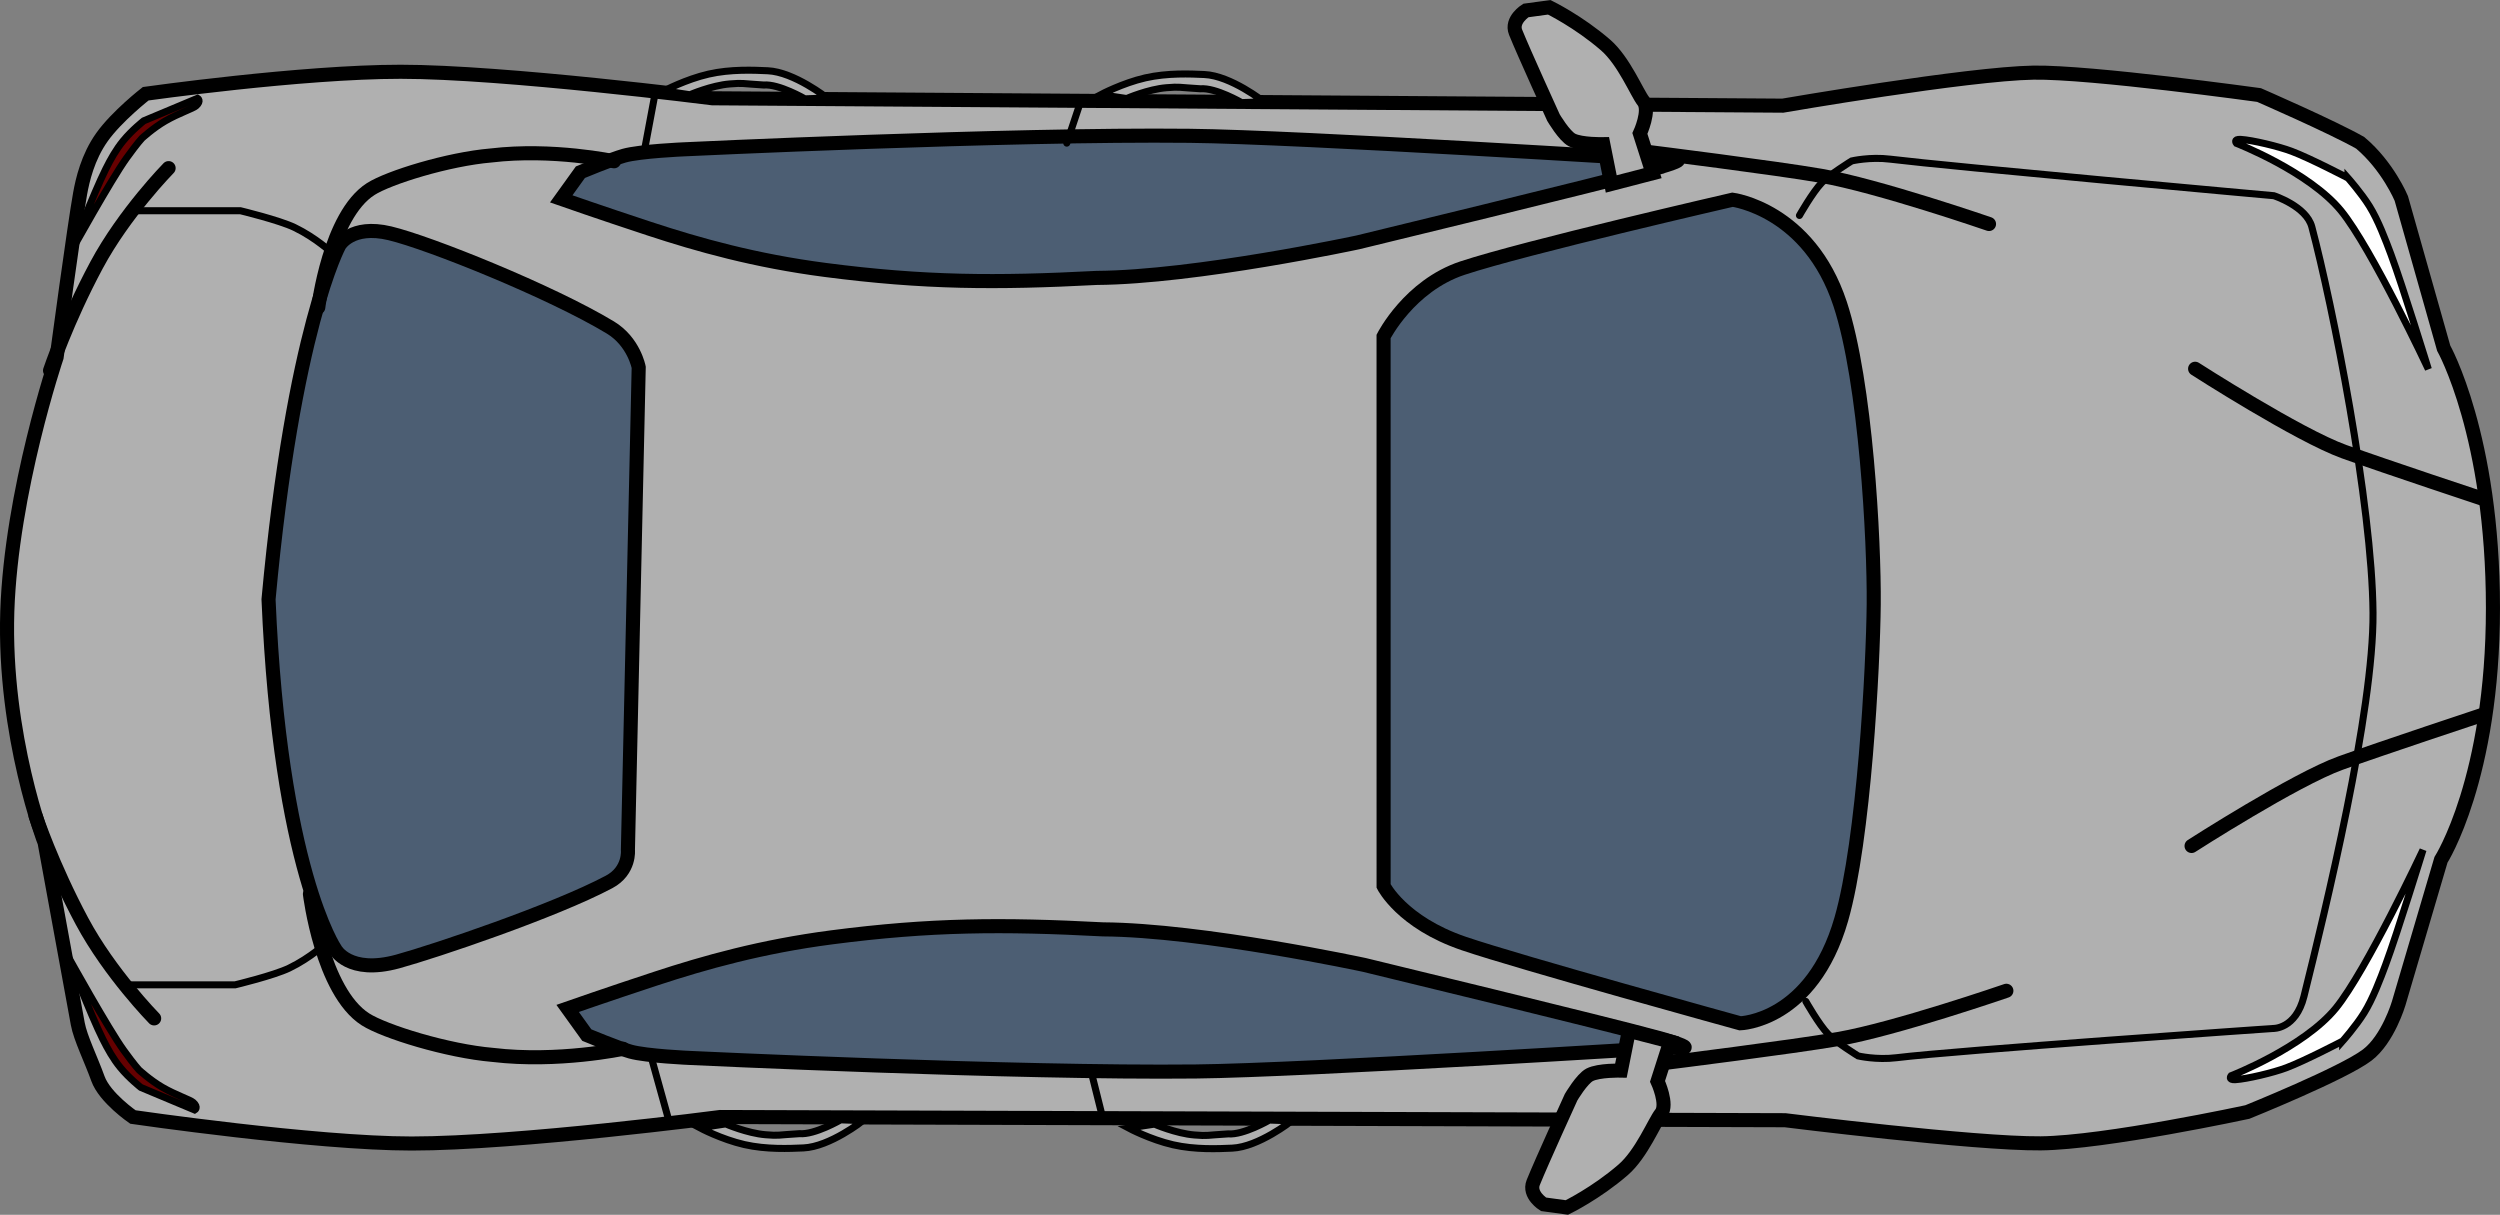 <svg version="1.1" xmlns="http://www.w3.org/2000/svg" xmlns:xlink="http://www.w3.org/1999/xlink" width="88.73" height="43.115" viewBox="0,0,88.73,43.115"><rect x="0" y="0" width="88.73" height="43.115" fill="#808080" stroke="none"/><g transform="translate(-195.635,-158.442)"><g data-paper-data="{&quot;isPaintingLayer&quot;:true}" fill-rule="nonzero" stroke="#000000" stroke-linecap="round" stroke-linejoin="miter" stroke-miterlimit="10" stroke-dasharray="" stroke-dashoffset="0" style="mix-blend-mode: normal"><g><path d="M197.22,188.357c0,0 -1.466,-3.788 -1.326,-8.21c0.141,-4.269 1.75,-9.025 1.75,-9.025c0,0 0.632,-4.695 0.834,-5.809c0.086,-0.475 0.27,-1.291 0.776,-2.003c0.532,-0.747 1.552,-1.541 1.552,-1.541c0,0 5.526,-0.78 9.049,-0.78c3.674,0 11.064,0.941 11.064,0.941l37.989,0.262c0,0 6.559,-1.134 8.902,-1.172c2.024,-0.033 8.003,0.795 8.003,0.795c0,0 2.61,1.136 3.591,1.696c0.984,0.827 1.458,1.973 1.458,1.973l1.505,5.316c0,0 1.748,3.105 1.748,9.221c0,6.053 -1.845,8.939 -1.845,8.939l-1.501,5.094c0,0 -0.375,1.271 -1.117,1.834c-0.863,0.655 -4.254,2.022 -4.254,2.022c0,0 -5.047,1.09 -7.337,1.112c-2.346,0.022 -9.07,-0.821 -9.07,-0.821l-37.795,-0.114c0,0 -7.17,0.941 -10.953,0.941c-3.434,0 -9.89,-0.941 -9.89,-0.941c0,0 -0.999,-0.683 -1.243,-1.364c-0.237,-0.663 -0.623,-1.443 -0.714,-1.943c-0.188,-1.029 -1.176,-6.426 -1.176,-6.426z" fill="#b0b0b0" stroke-width="0.5"/><path d="M244.741,170.385c0,0 0.909,-1.801 2.802,-2.428c2.192,-0.726 9.584,-2.427 9.584,-2.427c0,0 2.713,0.346 3.818,3.7c0.918,2.789 1.212,8.417 1.192,10.66c-0.02,2.173 -0.34,8.363 -1.151,11.179c-1.046,3.631 -3.588,3.692 -3.588,3.692c0,0 -7.815,-2.153 -9.811,-2.832c-2.202,-0.75 -2.845,-2.04 -2.845,-2.04z" fill="#4c5e73" stroke-width="0.5"/><path d="M254.888,195.615c0,0 -12.876,0.813 -16.813,0.856c-6.401,0.069 -17.939,-0.48 -17.939,-0.48c0,0 -1.554,-0.066 -2.126,-0.226c-0.434,-0.122 -1.548,-0.585 -1.548,-0.585l-0.681,-0.947c0,0 1.39,-0.487 3.12,-1.056c1.752,-0.576 3.765,-1.143 6.253,-1.467c3.509,-0.457 6.06,-0.47 9.627,-0.283c3.521,0.023 9.28,1.263 9.28,1.263c0,0 8.672,2.101 10.395,2.577c1.898,0.524 0.433,0.347 0.433,0.347z" fill="#4c5e73" stroke-width="0.5"/><path d="M254.229,164.466c-1.723,0.475 -10.395,2.577 -10.395,2.577c0,0 -5.759,1.239 -9.28,1.263c-3.567,0.186 -6.118,0.174 -9.627,-0.283c-2.488,-0.324 -4.501,-0.89 -6.253,-1.467c-1.73,-0.569 -3.12,-1.056 -3.12,-1.056l0.681,-0.947c0,0 1.114,-0.463 1.548,-0.585c0.573,-0.16 2.126,-0.226 2.126,-0.226c0,0 11.538,-0.549 17.939,-0.48c3.937,0.043 16.813,0.856 16.813,0.856c0,0 1.465,-0.176 -0.433,0.347z" data-paper-data="{&quot;index&quot;:null}" fill="#4c5e73" stroke-width="0.5"/><path d="M218.304,171.48l-0.383,17.125c0,0 0.081,0.74 -0.67,1.139c-1.939,1.031 -6.17,2.457 -7.497,2.822c-1.744,0.48 -2.22,-0.433 -2.22,-0.433c0,0 -1.961,-2.835 -2.368,-12.419c0.885,-9.608 2.511,-12.563 2.511,-12.563c0,0 0.418,-0.758 1.795,-0.429c1.402,0.335 5.71,2.066 7.824,3.342c0.838,0.505 1.008,1.415 1.008,1.415z" fill="#4c5e73" stroke-width="0.5"/><path d="M201.106,194.587c0,0 -1.568,-1.595 -2.56,-3.447c-1.061,-1.981 -1.648,-3.738 -1.648,-3.738" fill="none" stroke-width="0.5"/><path d="M197.411,171.594c0,0 0.587,-1.757 1.648,-3.738c0.992,-1.852 2.56,-3.447 2.56,-3.447" data-paper-data="{&quot;index&quot;:null}" fill="none" stroke-width="0.5"/><path d="M259.501,166.089c0,0 0.46,-0.816 0.793,-1.164c0.272,-0.283 1.062,-0.771 1.062,-0.771c0,0 0.649,-0.152 1.367,-0.063c2.084,0.257 13.615,1.297 13.615,1.297c0,0 1.154,0.372 1.348,1.106c0.732,2.761 2.142,9.808 2.172,13.7c0.027,3.494 -1.688,10.542 -2.45,13.609c-0.293,1.179 -1.104,1.142 -1.104,1.142c0,0 -11.27,0.779 -13.354,1.037c-0.718,0.089 -1.367,-0.063 -1.367,-0.063c0,0 -0.79,-0.488 -1.062,-0.771c-0.334,-0.348 -0.793,-1.164 -0.793,-1.164" fill="none" stroke-width="0.25"/><path d="M278.78,195.392c0,0 -1.345,0.702 -1.998,0.947c-0.471,0.177 -1.396,0.397 -1.811,0.423c-0.272,0.017 -0.15,-0.139 -0.15,-0.139c0,0 2.581,-1.005 3.716,-2.397c1.082,-1.327 3.096,-5.619 3.096,-5.619c0,0 -0.905,2.94 -1.33,4.082c-0.181,0.487 -0.453,1.208 -0.762,1.704c-0.291,0.469 -0.761,0.999 -0.761,0.999z" fill="#ffffff" stroke-width="0.25"/><path d="M278.969,164.759c0,0 0.47,0.531 0.761,0.999c0.309,0.497 0.58,1.217 0.762,1.704c0.425,1.143 1.33,4.082 1.33,4.082c0,0 -2.014,-4.292 -3.096,-5.619c-1.136,-1.392 -3.716,-2.397 -3.716,-2.397c0,0 -0.123,-0.155 0.15,-0.139c0.415,0.025 1.341,0.246 1.811,0.423c0.654,0.245 1.998,0.947 1.998,0.947z" data-paper-data="{&quot;index&quot;:null}" fill="#ffffff" stroke-width="0.25"/><path d="M254.916,195.409l-0.452,1.411c0,0 0.381,0.823 0.126,1.143c-0.235,0.295 -0.687,1.426 -1.344,1.996c-0.963,0.836 -2,1.339 -2,1.339l-0.828,-0.113c0,0 -0.542,-0.335 -0.365,-0.774c0.294,-0.73 1.343,-3.027 1.343,-3.027c0,0 0.382,-0.651 0.659,-0.795c0.324,-0.168 1.11,-0.15 1.11,-0.15l0.282,-1.411z" fill="#b0b0b0" stroke-width="0.5"/><path d="M252.821,164.971l-0.282,-1.411c0,0 -0.786,0.018 -1.11,-0.15c-0.277,-0.144 -0.659,-0.795 -0.659,-0.795c0,0 -1.049,-2.297 -1.343,-3.027c-0.177,-0.44 0.365,-0.774 0.365,-0.774l0.828,-0.113c0,0 1.037,0.504 2,1.339c0.657,0.57 1.11,1.702 1.344,1.996c0.255,0.32 -0.126,1.143 -0.126,1.143l0.452,1.411z" data-paper-data="{&quot;index&quot;:null}" fill="#b0b0b0" stroke-width="0.5"/><path d="M283.831,176.172c0,0 -3.486,-1.155 -4.994,-1.698c-1.62,-0.583 -5.293,-2.944 -5.293,-2.944" fill="none" stroke-width="0.5"/><path d="M273.418,188.467c0,0 3.673,-2.361 5.293,-2.944c1.508,-0.543 4.994,-1.698 4.994,-1.698" data-paper-data="{&quot;index&quot;:null}" fill="none" stroke-width="0.5"/><path d="M266.845,193.607c0,0 -3.947,1.361 -5.967,1.712c-1.586,0.276 -6.094,0.841 -6.094,0.841" fill="none" stroke-width="0.5"/><path d="M254.168,163.839c0,0 4.508,0.565 6.094,0.841c2.02,0.351 5.967,1.712 5.967,1.712" data-paper-data="{&quot;index&quot;:null}" fill="none" stroke-width="0.5"/><path d="M200.428,165.921h3.739c0,0 1.371,0.33 1.92,0.594c0.764,0.368 1.342,0.911 1.342,0.911" fill="none" stroke-width="0.25"/><path d="M207.241,191.891c0,0 -0.578,0.543 -1.342,0.911c-0.549,0.265 -1.92,0.594 -1.92,0.594h-3.739" data-paper-data="{&quot;index&quot;:null}" fill="none" stroke-width="0.25"/><path d="M217.75,195.665c0,0 -2.308,0.494 -4.622,0.218c-1.613,-0.137 -3.843,-0.828 -4.523,-1.262c-1.547,-0.989 -1.97,-4.448 -1.97,-4.448" fill="none" stroke-width="0.5"/><path d="M206.931,169.352c0,0 0.4,-3.267 1.861,-4.2c0.642,-0.41 2.747,-1.063 4.271,-1.192c2.185,-0.261 4.365,0.206 4.365,0.206" data-paper-data="{&quot;index&quot;:null}" fill="none" stroke-width="0.5"/><path d="M218.858,161.906l-0.376,2.007" fill="none" stroke-width="0.25"/><path d="M219.36,198.163l-0.627,-2.258" fill="none" stroke-width="0.25"/><path d="M224.994,161.921l-0.791,0.029c0,0 -0.923,-0.537 -1.464,-0.491c-0.819,-0.049 -0.7,-0.078 -1.202,-0.038c-0.65,0.052 -1.416,0.384 -1.416,0.384l-0.916,-0.139c0,0 0.765,-0.407 1.578,-0.594c0.786,-0.18 1.612,-0.141 2.098,-0.119c0.939,0.041 2.113,0.968 2.113,0.968z" fill="#b0b0b0" stroke-width="0.25"/><path d="M240.494,162.055l-0.791,0.029c0,0 -0.923,-0.537 -1.464,-0.491c-0.819,-0.049 -0.7,-0.078 -1.202,-0.038c-0.65,0.052 -1.416,0.384 -1.416,0.384l-0.916,-0.139c0,0 0.765,-0.407 1.578,-0.594c0.786,-0.18 1.612,-0.141 2.098,-0.119c0.939,0.041 2.113,0.968 2.113,0.968z" fill="#b0b0b0" stroke-width="0.25"/><path d="M224.151,199.184c-0.486,0.021 -1.312,0.061 -2.098,-0.119c-0.813,-0.186 -1.578,-0.594 -1.578,-0.594l0.916,-0.139c0,0 0.766,0.332 1.416,0.384c0.501,0.04 0.383,0.011 1.202,-0.038c0.541,0.046 1.464,-0.491 1.464,-0.491l0.791,0.029c0,0 -1.174,0.927 -2.113,0.968z" data-paper-data="{&quot;index&quot;:null}" fill="#afafaf" stroke-width="0.25"/><path d="M239.368,199.192c-0.486,0.021 -1.312,0.061 -2.098,-0.119c-0.813,-0.186 -1.578,-0.594 -1.578,-0.594l0.916,-0.139c0,0 0.766,0.332 1.416,0.384c0.501,0.04 0.383,0.011 1.202,-0.038c0.541,0.046 1.464,-0.491 1.464,-0.491l0.791,0.029c0,0 -1.174,0.927 -2.113,0.968z" data-paper-data="{&quot;index&quot;:null}" fill="#afafaf" stroke-width="0.25"/><path d="M234.768,198.101l-0.423,-1.694" fill="none" stroke-width="0.25"/><path d="M233.497,163.522l0.423,-1.27" fill="none" stroke-width="0.25"/><path d="M198.057,192.399c0,0 1.427,2.57 1.966,3.316c0.392,0.543 0.546,0.702 0.546,0.702c0,0 0.394,0.363 0.827,0.615c0.471,0.274 0.988,0.441 1.094,0.535c0.205,0.183 0.055,0.271 0.055,0.271l-1.91,-0.8c0,0 -0.416,-0.325 -0.73,-0.709c-0.256,-0.313 -0.443,-0.649 -0.623,-1.009c-0.426,-0.852 -1.225,-2.921 -1.225,-2.921z" fill="#650000" stroke-width="0.25"/><path d="M199.385,164.448c0.18,-0.36 0.367,-0.696 0.623,-1.009c0.314,-0.384 0.73,-0.709 0.73,-0.709l1.91,-0.8c0,0 0.15,0.088 -0.055,0.271c-0.106,0.094 -0.623,0.261 -1.094,0.535c-0.433,0.251 -0.827,0.615 -0.827,0.615c0,0 -0.154,0.159 -0.546,0.702c-0.539,0.746 -1.966,3.316 -1.966,3.316c0,0 0.799,-2.069 1.225,-2.921z" data-paper-data="{&quot;index&quot;:null}" fill="#670000" stroke-width="0.25"/></g></g></g></svg>
